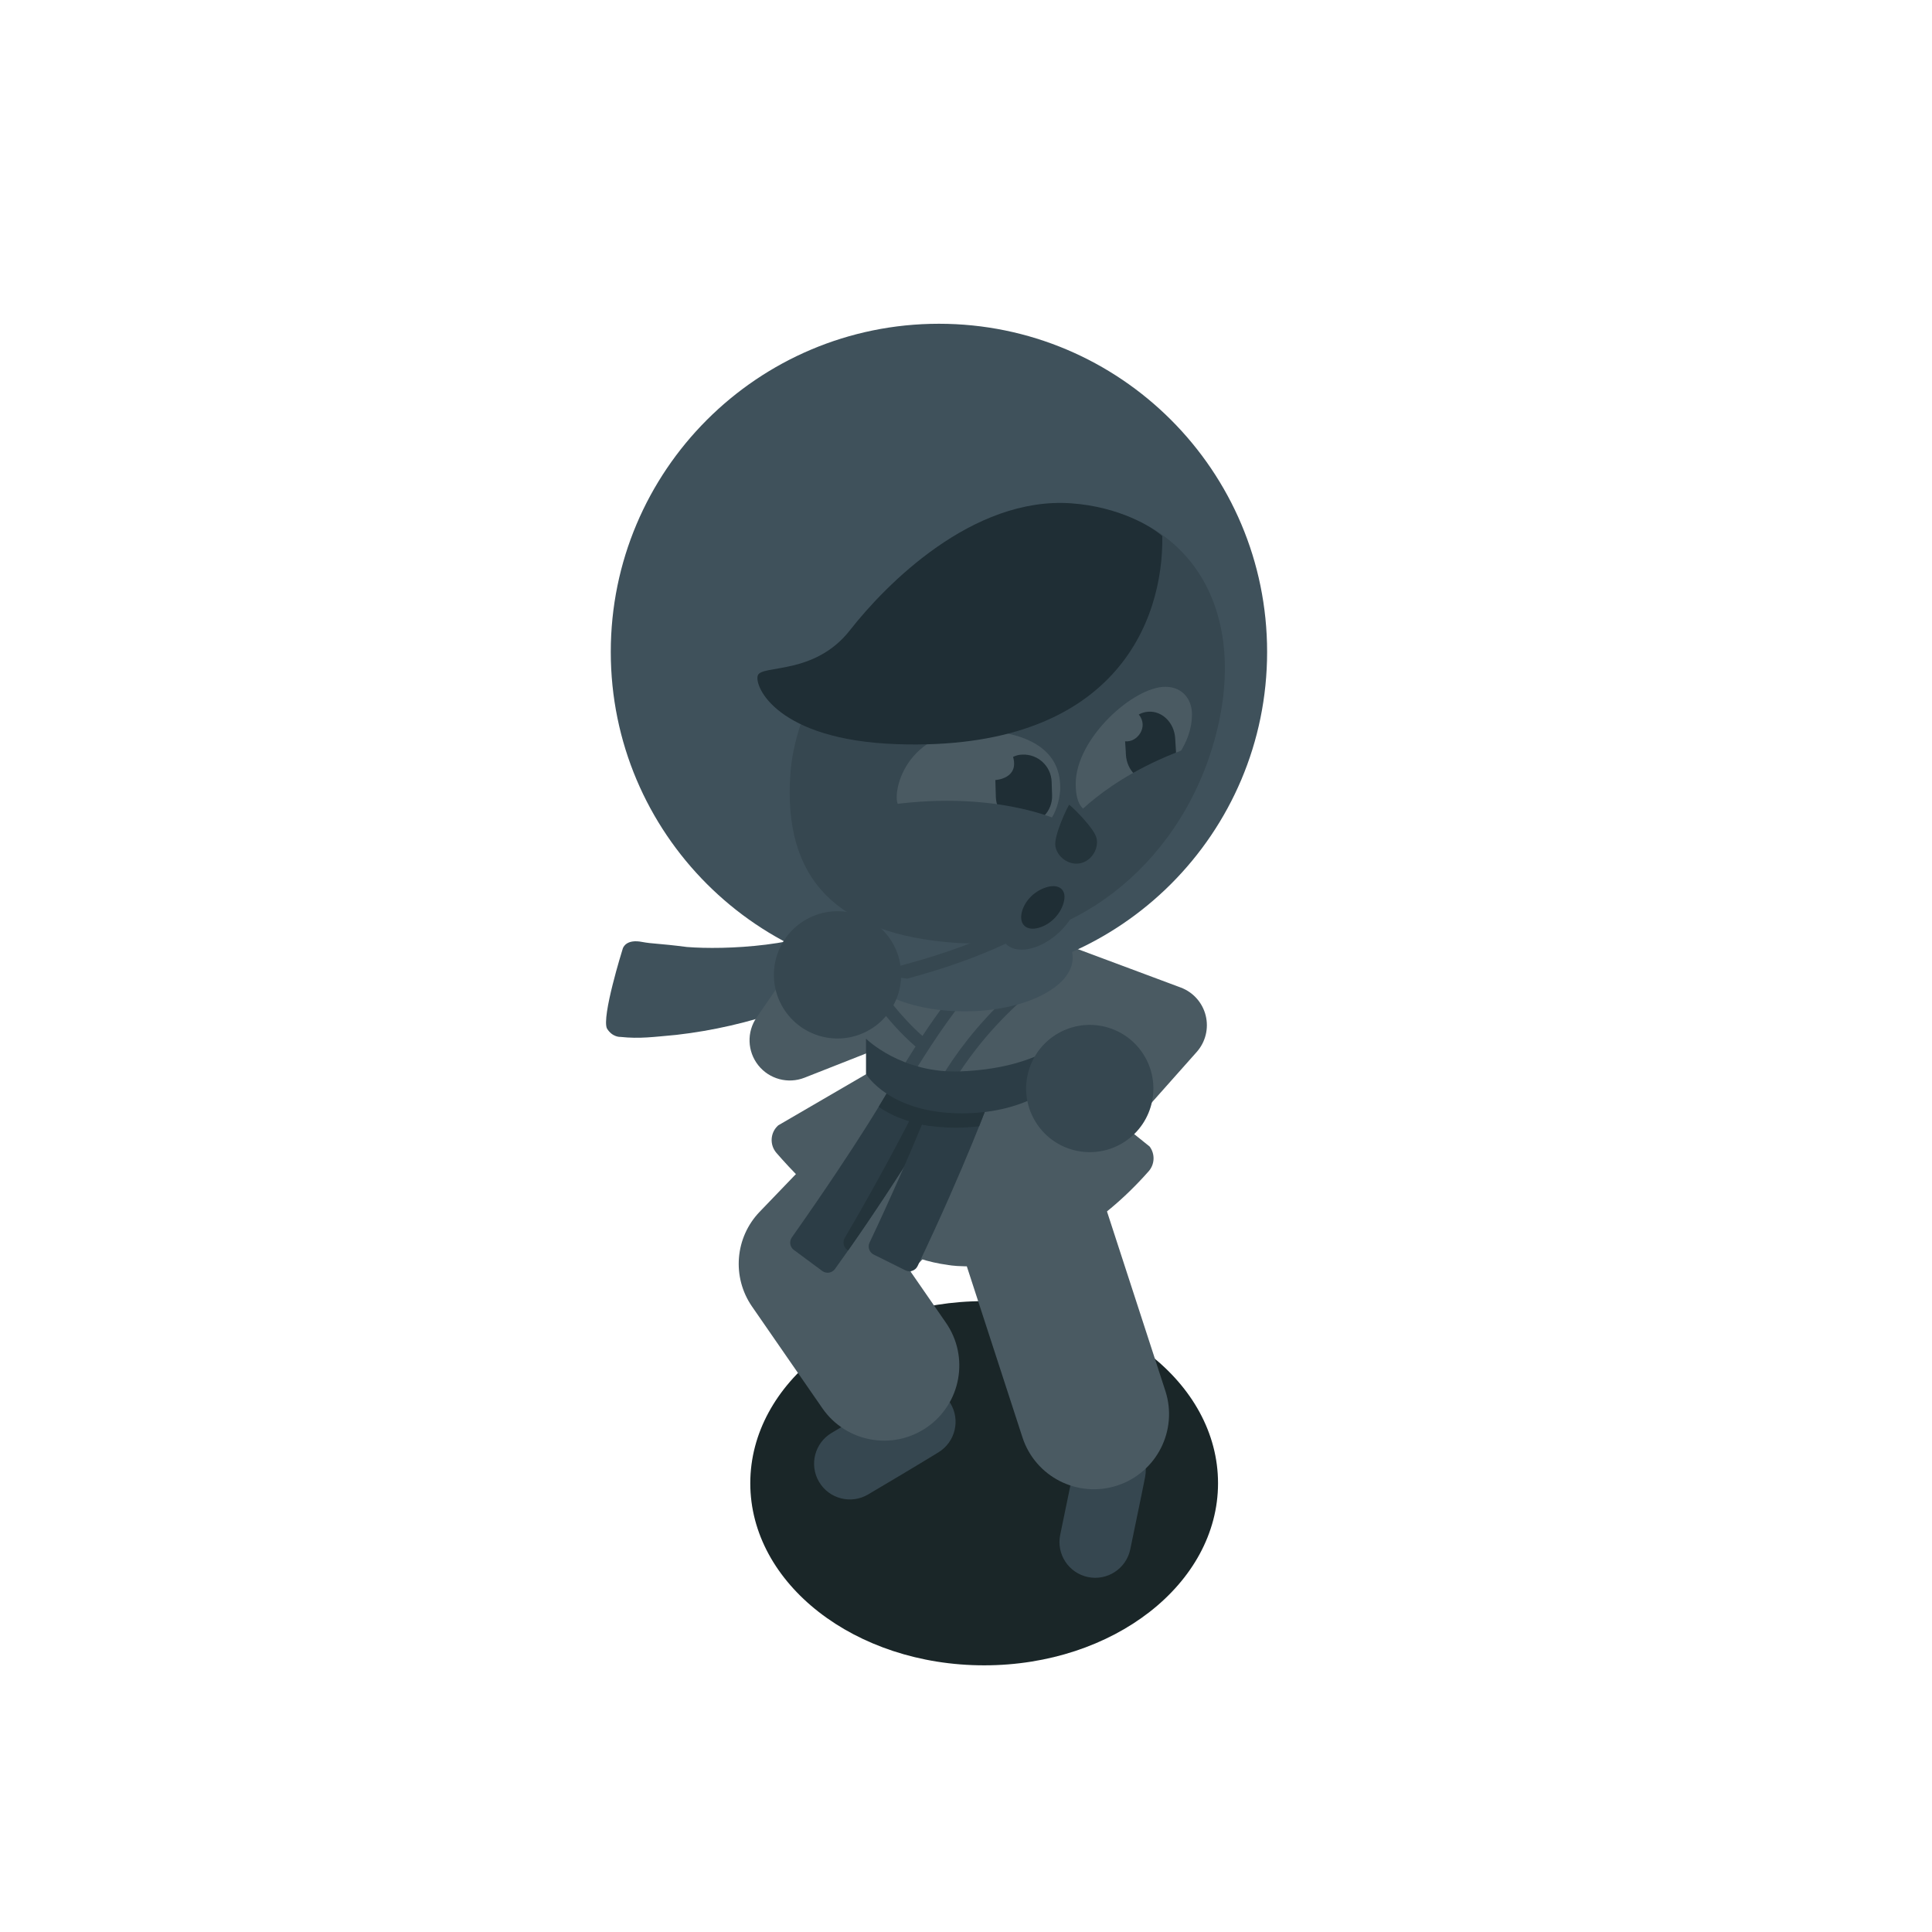 <svg width="1080" height="1080" viewBox="0 0 1080 1080" fill="none" xmlns="http://www.w3.org/2000/svg"><path d="M680.886 829.137C680.886 885.356 622.353 930.93 550.15 930.93C477.947 930.93 419.414 885.356 419.414 829.137C419.414 772.918 477.947 727.344 550.15 727.344C622.353 727.344 680.886 772.918 680.886 829.137Z" fill="#1A2628"/><path fill-rule="evenodd" clip-rule="evenodd" d="M624.36 802.126C635.198 804.258 642.256 814.772 640.124 825.61L620.5 821.75C640.124 825.61 640.124 825.61 640.124 825.61L639.979 826.341C639.885 826.815 639.746 827.518 639.562 828.438C639.195 830.277 638.652 832.984 637.945 836.473C636.53 843.452 634.458 853.56 631.823 866.11C629.553 876.92 618.949 883.843 608.139 881.573C597.329 879.303 590.407 868.699 592.677 857.89C595.291 845.44 597.344 835.423 598.742 828.527C599.441 825.078 599.976 822.411 600.336 820.609C600.515 819.708 600.651 819.024 600.742 818.567L600.876 817.889C600.876 817.889 600.876 817.89 600.876 817.889C603.008 807.052 613.522 799.994 624.36 802.126Z" fill="#364750"/><path fill-rule="evenodd" clip-rule="evenodd" d="M503.703 777.754C513.115 771.973 525.432 774.916 531.213 784.328C536.994 793.74 534.05 806.057 524.638 811.838L514.171 794.796C524.638 811.838 524.639 811.838 524.638 811.838L524.637 811.839L524.456 811.949C524.341 812.02 524.171 812.124 523.947 812.261C523.5 812.535 522.837 812.939 521.967 813.469C520.225 814.529 517.651 816.092 514.297 818.114C507.588 822.158 497.761 828.043 485.242 835.429C475.729 841.042 463.467 837.88 457.854 828.367C452.241 818.854 455.402 806.592 464.916 800.979C477.318 793.661 487.036 787.842 493.644 783.858C496.948 781.866 499.473 780.333 501.168 779.302C502.015 778.786 502.654 778.396 503.079 778.136C503.292 778.006 503.45 777.909 503.555 777.845L503.703 777.754Z" fill="#364750"/><path d="M347.985 530.767C348.305 529.147 350.505 524.921 358.892 526.546C365.003 527.684 367.467 527.261 384.006 529.375C404.931 531.064 450.627 529.237 473.879 514.308C477.597 511.909 485.899 515.867 488.711 519.198C492.688 523.907 492.152 523.74 493.535 526.169C495.804 530.156 498.872 534.405 493.352 537.923C459.239 559.738 419.103 573.832 378.098 578.501C365.273 579.646 357.676 580.794 346.835 579.638C346.835 579.638 342.404 579.961 339.327 574.999C336.107 568.695 347.985 530.767 347.985 530.767Z" fill="#3F515B"/><path fill-rule="evenodd" clip-rule="evenodd" d="M488.741 538.709C487.411 533.71 484.36 529.141 479.767 525.976C469.535 518.924 455.524 521.502 448.473 531.734L422.973 568.734C417.356 576.884 417.725 587.747 423.881 595.497C430.038 603.248 440.537 606.064 449.746 602.436L515.746 576.436C527.307 571.882 532.988 558.817 528.433 547.255C523.879 535.694 510.814 530.013 499.252 534.568L488.741 538.709ZM568.581 532.887C574.775 526.143 584.439 523.826 593.018 527.027L660.018 552.027C666.972 554.622 672.199 560.479 673.988 567.682C675.778 574.885 673.9 582.508 668.969 588.055L632.969 628.555C627.951 634.2 620.437 636.951 612.961 635.88C605.485 634.809 599.046 630.059 595.815 623.232L564.815 557.732C560.898 549.456 562.387 539.631 568.581 532.887Z" fill="#4A5A62"/><path fill-rule="evenodd" clip-rule="evenodd" d="M558.007 626.06C580.065 618.884 603.764 630.949 610.939 653.007L651.44 777.507C658.615 799.566 646.55 823.264 624.492 830.44C602.434 837.615 578.735 825.55 571.56 803.492L531.06 678.992C523.884 656.934 535.949 633.236 558.007 626.06Z" fill="#4A5A62"/><path fill-rule="evenodd" clip-rule="evenodd" d="M547.359 610.4C564.077 626.479 564.596 653.067 548.516 669.786L509.026 710.847L528.799 739.438C541.993 758.516 537.223 784.678 518.144 797.872C499.066 811.066 472.905 806.296 459.711 787.218L420.402 730.378C409.036 713.943 410.823 691.776 424.674 677.374L487.973 611.558C504.052 594.839 530.64 594.321 547.359 610.4Z" fill="#4A5A62"/><path d="M642.643 640.907L590.981 599.384L487.655 598.453L435.052 629.074C430.531 633.073 430.097 639.961 434.058 644.515C449.498 662.268 487.45 701.577 529.587 707.061C529.587 707.061 585.63 718.603 642.103 654.756C645.548 650.861 645.765 645.066 642.643 640.907Z" fill="#4A5A62"/><path d="M589.358 545.865C597.928 562.864 599.247 584.21 583.027 594.167C573.317 600.124 559.218 604.98 539.058 604.98C518.888 604.98 504.798 600.124 495.088 594.167C478.858 584.21 480.177 562.864 488.747 545.865L519.397 485.102C527.537 468.971 550.568 468.971 558.708 485.102L589.358 545.865ZM553.196 539.567C553.196 539.567 603.797 533.61 581.325 546.16C538.352 579.37 522.458 616.923 522.458 616.923L498.272 614.12C498.272 614.12 531.626 554.464 553.196 539.567ZM515.53 583.59C498.99 569.849 486.078 550.239 481.227 542.281L516.746 538.494L533.794 557.801" fill="#4A5A62"/><path fill-rule="evenodd" clip-rule="evenodd" d="M554.485 542.946C549.681 546.452 544.076 552.415 538.245 559.691C532.179 567.262 526.054 576.016 520.569 584.355C515.089 592.687 510.274 600.562 506.829 606.357C505.717 608.226 504.749 609.877 503.948 611.256L520.345 613.157C520.874 612.065 521.596 610.626 522.527 608.887C524.743 604.745 528.141 598.899 532.896 592.009C542.404 578.233 557.36 560.259 579.185 543.393L579.391 543.233L579.618 543.106C580.361 542.691 580.983 542.317 581.5 541.985C579.899 541.78 577.901 541.677 575.659 541.659C570.895 541.621 565.395 541.963 561.039 542.323C558.871 542.501 557.007 542.683 555.686 542.819C555.211 542.868 554.807 542.911 554.485 542.946ZM525.68 618.292L524.659 620.704L492.656 616.995L495.217 612.414L498.272 614.122C495.217 612.414 495.217 612.414 495.218 612.413L495.243 612.367L495.318 612.234C495.383 612.118 495.48 611.947 495.606 611.723C495.859 611.277 496.232 610.622 496.713 609.786C497.674 608.112 499.07 605.709 500.812 602.779C503.668 597.977 507.457 591.754 511.792 585.013C495.521 570.985 482.993 551.905 478.238 544.105L475.363 539.388L518.173 534.824L534.451 553.26C540.125 546.368 545.898 540.356 551.207 536.689L551.923 536.195L552.787 536.093L553.196 539.569C552.787 536.093 552.787 536.093 552.788 536.093L552.829 536.088L552.942 536.075C553.041 536.064 553.185 536.047 553.372 536.027C553.745 535.985 554.287 535.926 554.967 535.856C556.325 535.716 558.238 535.53 560.463 535.346C564.893 534.981 570.638 534.618 575.716 534.659C578.247 534.68 580.704 534.801 582.789 535.095C584.674 535.361 586.95 535.849 588.531 537.053C589.439 537.745 590.409 538.904 590.56 540.58C590.702 542.164 590.039 543.468 589.383 544.355C588.17 545.998 586.003 547.54 583.263 549.088C562.225 565.386 547.81 582.725 538.657 595.985C534.067 602.635 530.805 608.253 528.699 612.19C527.646 614.158 526.882 615.704 526.386 616.748C526.138 617.27 525.957 617.666 525.841 617.927C525.782 618.057 525.74 618.153 525.714 618.214L525.686 618.278L525.681 618.289L525.68 618.291L525.68 618.292ZM530.027 558.825L515.319 542.168L487.188 545.167C492.937 553.979 503.164 568.132 515.654 579.095C520.14 572.326 525.051 565.289 530.027 558.825Z" fill="#364750"/><path d="M459.64 710.476L443.754 698.707C441.537 697.064 441.072 693.955 442.662 691.699C481.582 636.481 497.076 608.818 497.238 608.492L524.122 621.809C523.372 623.327 499.352 663.987 466.762 709.356C465.117 711.648 461.907 712.155 459.64 710.476Z" fill="#2C3D46"/><path fill-rule="evenodd" clip-rule="evenodd" d="M513.477 616.535L524.122 621.808C523.43 623.209 502.907 657.967 474.119 698.993L473.937 698.882C471.587 697.445 470.824 694.387 472.219 692.012C490.998 660.044 505.791 631.721 513.477 616.535Z" fill="#24343B"/><path d="M506.111 710.114L488.401 701.307C485.935 700.081 484.908 697.101 486.09 694.614C509.703 644.954 525.282 604.045 525.379 603.626L554.626 610.304C554.184 612.249 539.46 652.158 512.937 707.75C511.719 710.303 508.644 711.374 506.111 710.114Z" fill="#2C3D46"/><path fill-rule="evenodd" clip-rule="evenodd" d="M519.659 629.362C506.557 627.419 497.354 623.006 491.186 618.727C495.277 612.014 497.182 608.605 497.238 608.492L524.122 621.809C523.939 622.178 522.382 624.861 519.659 629.362Z" fill="#24343B"/><path fill-rule="evenodd" clip-rule="evenodd" d="M524.191 606.763C527.189 606.994 530.323 607.062 533.588 606.927C535.303 606.856 536.973 606.761 538.599 606.645L554.626 610.304C554.448 611.086 551.963 618 547.333 629.6C543.252 630.101 538.858 630.386 534.143 630.386C527.085 630.386 520.863 629.72 515.398 628.619C519.632 618.393 522.645 610.76 524.191 606.763Z" fill="#24343B"/><path d="M593.731 602.81C593.731 602.81 576.733 622.366 537.653 622.366C497.091 622.366 484.107 600.366 484.107 600.366V580.621C484.107 580.621 503.811 600.284 537.098 598.907C578.485 597.195 593.731 581.621 593.731 581.621V602.81Z" fill="#2C3D46"/><path d="M599.63 535.361C599.63 551.927 572.559 565.356 539.167 565.356C505.775 565.356 478.705 551.927 478.705 535.361C478.705 518.795 505.775 505.367 539.167 505.367C572.559 505.367 599.63 518.795 599.63 535.361Z" fill="#3F515B"/><path d="M524.876 180.984C626.192 180.984 708.325 263.117 708.325 364.433C708.325 465.749 626.192 547.882 524.876 547.882C423.56 547.882 341.427 465.749 341.427 364.433C341.427 263.117 423.56 180.984 524.876 180.984Z" fill="#3F515B"/><path d="M487.023 543.97C536.221 532.183 570.987 518.703 609.805 489.145L614.636 495.489C579.707 522.085 547.884 536.007 507.237 547.052C500.076 546.286 492.072 545.076 487.023 543.97Z" fill="#364750"/><path d="M678.766 414.193C658.531 485.979 596.223 531.536 533.905 527.042C467.916 522.284 437.573 491.612 441.835 432.51C446.849 362.98 531.042 276.99 598.786 281.875C666.52 286.759 698.991 342.407 678.766 414.193Z" fill="#364750"/><path d="M601.329 438.084C601.421 412.719 633.607 383.855 651.465 383.921C661.409 383.957 666.365 391.392 666.336 399.408C666.219 431.35 621.257 454.291 611.415 454.254C606.646 454.237 601.28 451.275 601.329 438.084ZM576.874 464.78C584.179 464.807 591.624 455.5 592.688 441.4C592.712 434.805 592.683 414.613 559.22 409.315C509.382 401.426 498.996 439.475 501.644 448.879C503.405 455.13 569.569 464.753 576.874 464.78Z" fill="#4A5A62"/><path d="M636.59 399.415C638.217 398.513 640.037 397.958 641.974 397.84C649.707 397.368 656.404 404.015 656.932 412.683L657.393 420.239C657.921 428.907 652.08 436.317 644.347 436.789C636.615 437.26 629.918 430.615 629.39 421.947C629.39 421.947 629.218 417.478 628.929 414.389C635.756 415.172 642.25 406.323 636.59 399.415ZM566.319 423.103C568.173 422.238 569.457 421.894 571.632 421.822C580.312 421.533 587.582 428.336 587.871 437.016L588.123 444.583C588.413 453.263 581.61 460.533 572.93 460.822C564.25 461.111 556.98 454.309 556.69 445.628L556.407 436.046C556.407 436.046 569.805 435.407 566.319 423.103Z" fill="#1F2E35"/><path d="M592.339 458.711C592.339 458.711 554.734 440.565 491.824 450.75C428.914 460.935 600.238 478.504 600.238 478.504C600.238 478.504 660.56 452.78 674.466 414.82C621.666 430.593 598.79 458.793 598.79 458.793L592.339 458.711Z" fill="#364750"/><path d="M603.232 502.496C600.931 513.977 589.87 526.262 577.292 529.918C565.45 533.36 557.384 527.245 559.685 515.764L603.232 502.496Z" fill="#364750"/><path d="M585.176 495.922C591.659 494.011 596.232 497.06 594.801 503.66C593.37 510.26 587.87 516.635 580.62 518.652C573.875 520.528 569.995 516.885 570.994 510.914C571.993 504.943 577.245 498.26 585.176 495.922Z" fill="#1F2E35"/><path d="M613.06 468.899C614.128 474.787 609.998 481.459 603.628 482.617C597.248 483.776 591.04 478.981 589.972 473.094C588.894 467.207 597.199 449.995 597.685 449.907C598.161 449.819 611.992 463.012 613.06 468.899Z" fill="#24343B"/><path d="M501.488 415.992C623.09 420.134 650.502 347.341 649.728 299.676C643.874 294.371 625.524 283.283 598.963 281.368C543.507 277.369 494.858 327.064 475.132 352.295C455.416 377.526 425.873 371.512 423.639 377.523C421.406 383.534 434.205 413.7 501.488 415.992Z" fill="#1F2E35"/><path d="M434.092 534.808C428.488 553.635 439.207 573.439 458.034 579.043C476.861 584.647 496.666 573.928 502.27 555.101C507.874 536.274 497.155 516.47 478.328 510.866C459.501 505.262 439.696 515.981 434.092 534.808ZM579.426 627.974C590.186 644.408 612.231 649.008 628.665 638.248C645.099 627.488 649.698 605.443 638.938 589.009C628.178 572.575 606.134 567.975 589.7 578.735C573.266 589.495 568.666 611.54 579.426 627.974Z" fill="#364750"/></svg>